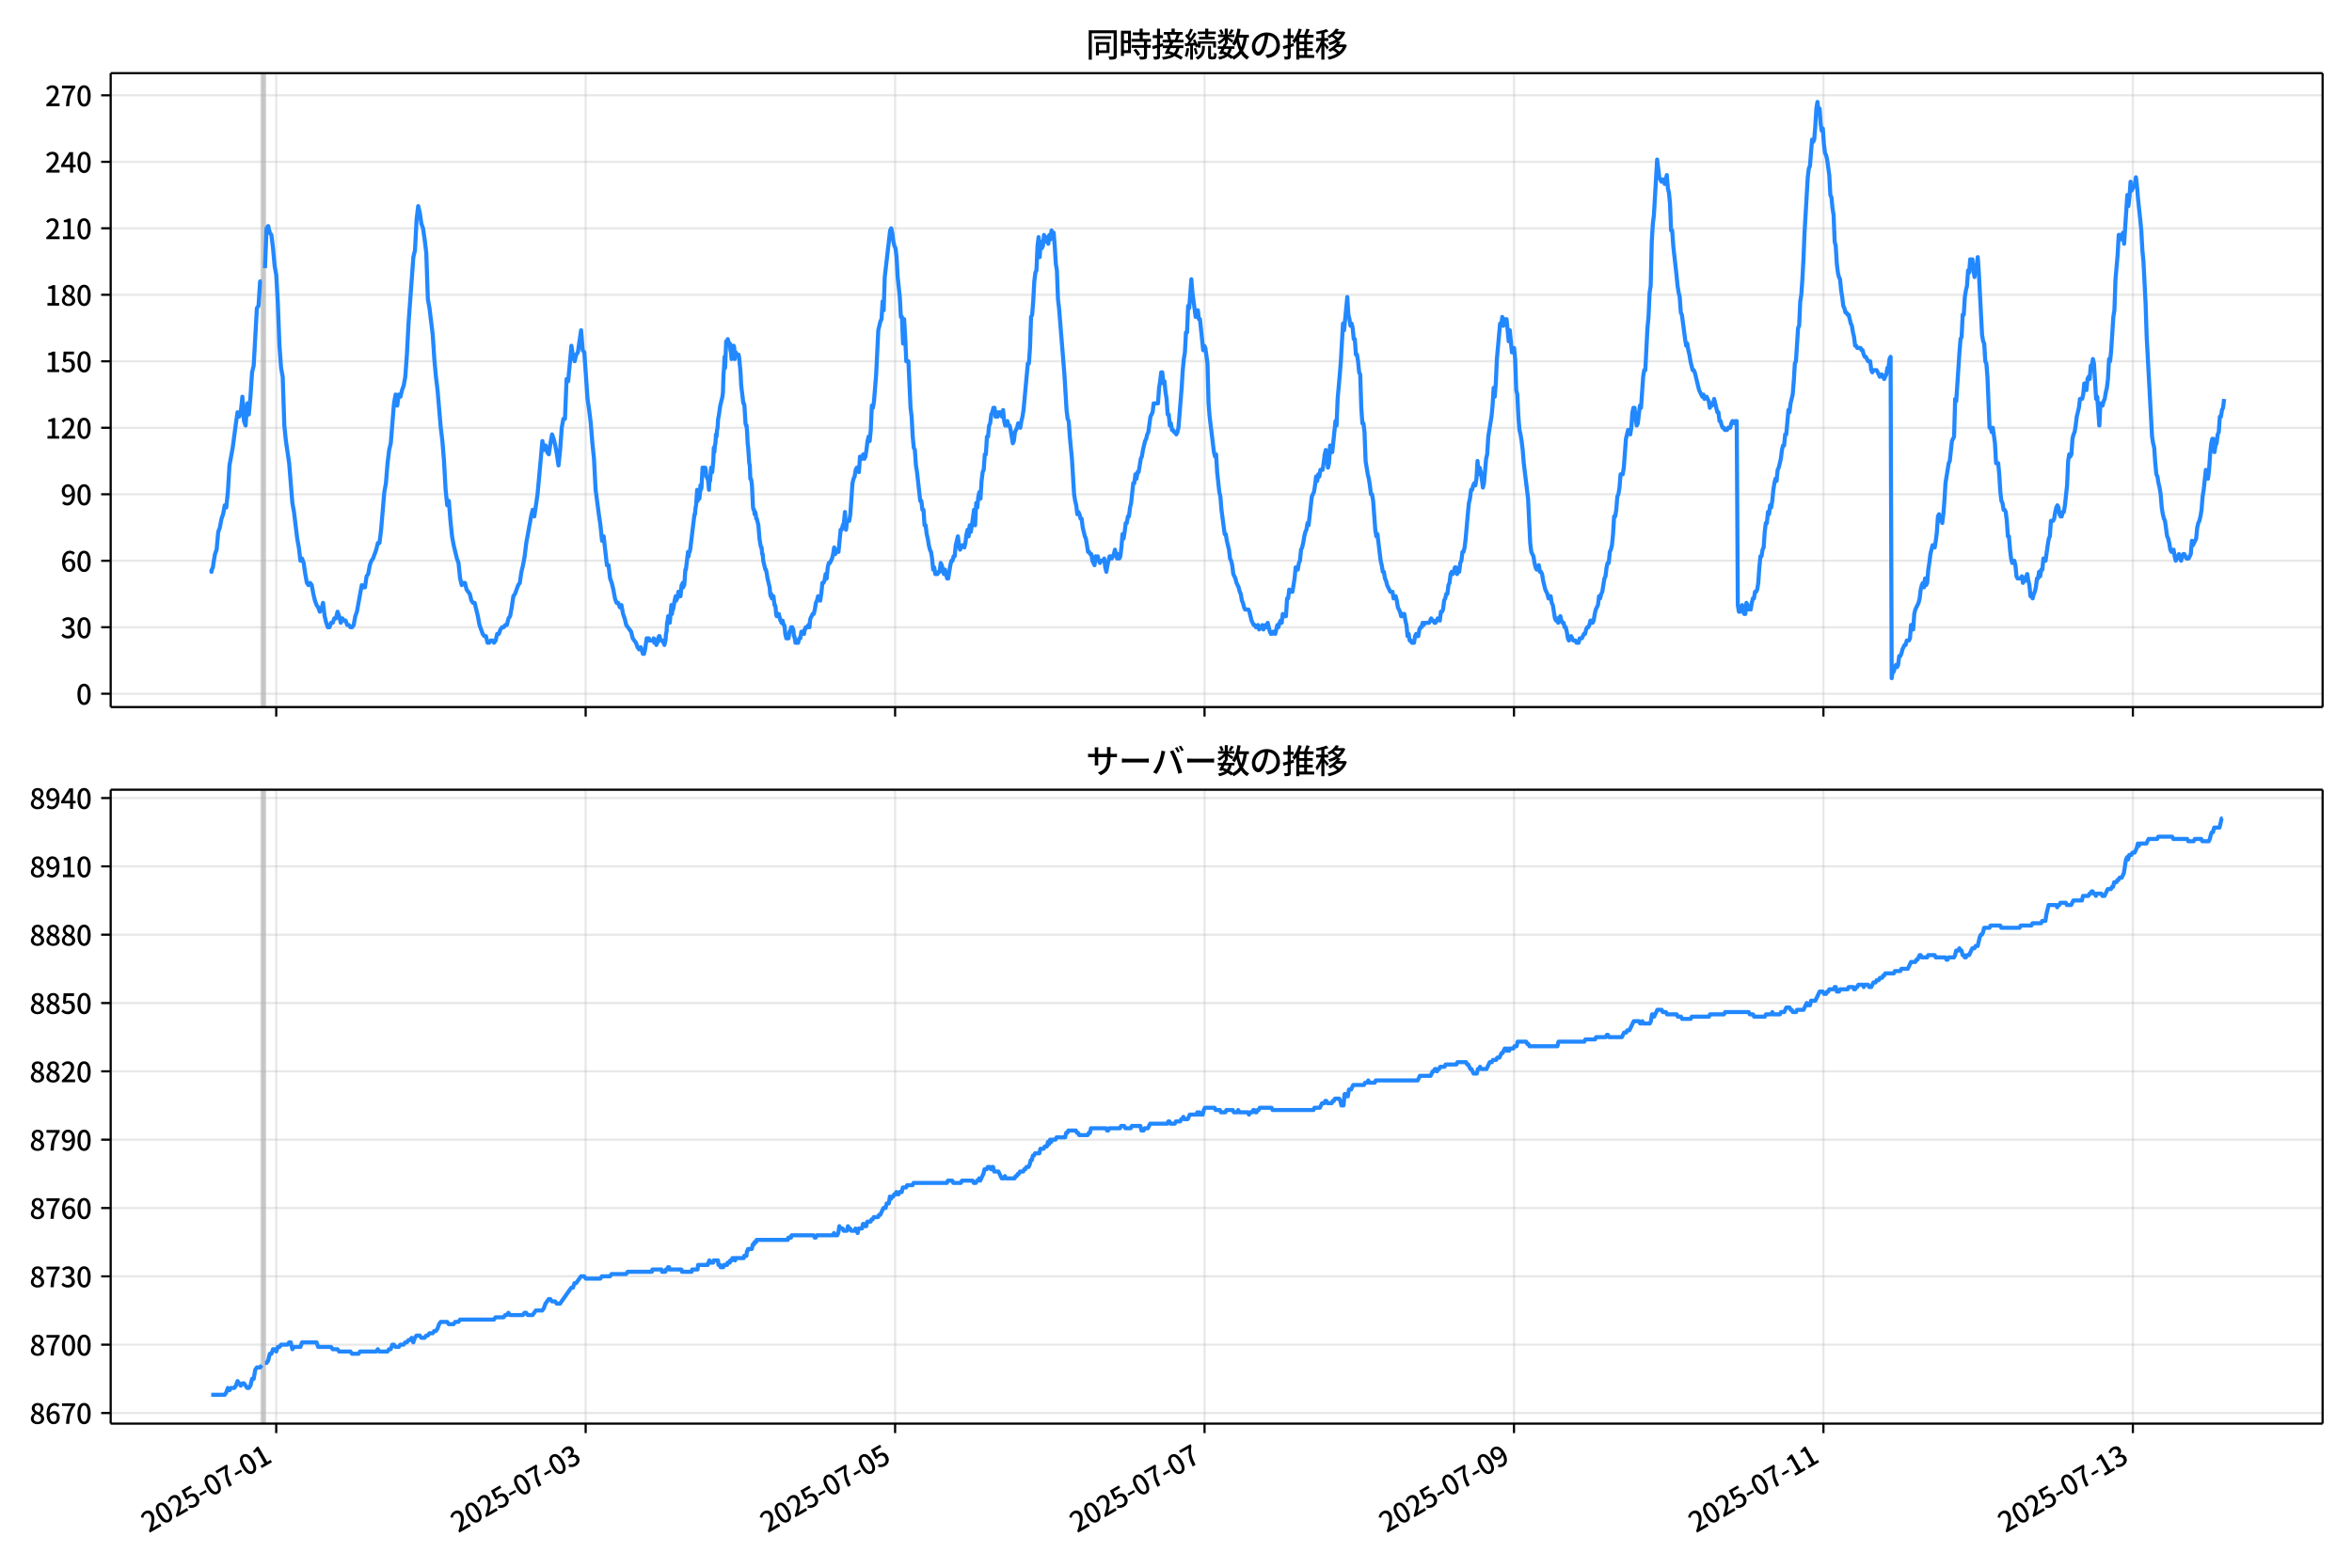 <!DOCTYPE svg  PUBLIC '-//W3C//DTD SVG 1.1//EN'  'http://www.w3.org/Graphics/SVG/1.1/DTD/svg11.dtd'>
<svg version="1.1" viewBox="0 0 864 576" xmlns="http://www.w3.org/2000/svg" xmlns:xlink="http://www.w3.org/1999/xlink">
 <defs>
  <style type="text/css">*{stroke-linejoin: round; stroke-linecap: butt}</style>
 </defs>
 <g id="aa">
  <g id="ab">
   <path d="m0 576h864v-576h-864z" fill="#fff"/>
  </g>
  <g id="ac">
   <g id="ad">
    <path d="m40.66 259.78h812.54v-232.9h-812.54z" fill="#fff"/>
   </g>
   <g id="ae">
    <path d="m96.139 259.78h1.184v-232.9h-1.184z" clip-path="url(#c)" fill="#808080" opacity=".3" stroke="#808080"/>
   </g>
   <g id="af">
    <g id="ag">
     <g id="ah">
      <path d="m101.47 259.78v-232.9" clip-path="url(#c)" fill="none" stroke="#b0b0b0" stroke-linecap="square" stroke-opacity=".3" stroke-width=".8"/>
     </g>
     <g id="ai">
      <defs>
       <path id="g" d="m0 0v3.5" stroke="#000" stroke-width=".8"/>
      </defs>
      <use x="101.467" y="259.778" stroke="#000000" stroke-width=".8" xlink:href="#g"/>
     </g>
    </g>
    <g id="aj">
     <g id="ak">
      <path d="m215.14 259.78v-232.9" clip-path="url(#c)" fill="none" stroke="#b0b0b0" stroke-linecap="square" stroke-opacity=".3" stroke-width=".8"/>
     </g>
     <g id="al">
      <use x="215.14" y="259.778" stroke="#000000" stroke-width=".8" xlink:href="#g"/>
     </g>
    </g>
    <g id="am">
     <g id="an">
      <path d="m328.81 259.78v-232.9" clip-path="url(#c)" fill="none" stroke="#b0b0b0" stroke-linecap="square" stroke-opacity=".3" stroke-width=".8"/>
     </g>
     <g id="ao">
      <use x="328.813" y="259.778" stroke="#000000" stroke-width=".8" xlink:href="#g"/>
     </g>
    </g>
    <g id="ap">
     <g id="aq">
      <path d="m442.49 259.78v-232.9" clip-path="url(#c)" fill="none" stroke="#b0b0b0" stroke-linecap="square" stroke-opacity=".3" stroke-width=".8"/>
     </g>
     <g id="ar">
      <use x="442.487" y="259.778" stroke="#000000" stroke-width=".8" xlink:href="#g"/>
     </g>
    </g>
    <g id="as">
     <g id="at">
      <path d="m556.16 259.78v-232.9" clip-path="url(#c)" fill="none" stroke="#b0b0b0" stroke-linecap="square" stroke-opacity=".3" stroke-width=".8"/>
     </g>
     <g id="au">
      <use x="556.16" y="259.778" stroke="#000000" stroke-width=".8" xlink:href="#g"/>
     </g>
    </g>
    <g id="av">
     <g id="aw">
      <path d="m669.83 259.78v-232.9" clip-path="url(#c)" fill="none" stroke="#b0b0b0" stroke-linecap="square" stroke-opacity=".3" stroke-width=".8"/>
     </g>
     <g id="ax">
      <use x="669.833" y="259.778" stroke="#000000" stroke-width=".8" xlink:href="#g"/>
     </g>
    </g>
    <g id="ay">
     <g id="az">
      <path d="m783.51 259.78v-232.9" clip-path="url(#c)" fill="none" stroke="#b0b0b0" stroke-linecap="square" stroke-opacity=".3" stroke-width=".8"/>
     </g>
     <g id="ba">
      <use x="783.506" y="259.778" stroke="#000000" stroke-width=".8" xlink:href="#g"/>
     </g>
    </g>
   </g>
   <g id="bb">
    <g id="bc">
     <g id="bd">
      <path d="m40.66 254.89h812.54" clip-path="url(#c)" fill="none" stroke="#b0b0b0" stroke-linecap="square" stroke-opacity=".3" stroke-width=".8"/>
     </g>
     <g id="be">
      <defs>
       <path id="b" d="m0 0h-3.5" stroke="#000" stroke-width=".8"/>
      </defs>
      <use x="40.66" y="254.892" stroke="#000000" stroke-width=".8" xlink:href="#b"/>
     </g>
     <g id="bf">
      <!-- 0 -->
      <g transform="translate(27.96 258.88) scale(.1 -.1)">
       <defs>
        <path id="a" transform="scale(.016)" d="m1830-90q-460 0-806 275-346 276-535 823-188 547-188 1366 0 820 188 1357 189 538 535 803 346 266 806 266 461 0 800-269 340-269 528-803 189-534 189-1354 0-819-189-1366-188-547-528-823-339-275-800-275zm0 589q237 0 422 185 186 186 288 599 103 413 103 1091 0 679-103 1082-102 403-288 582-185 180-422 180-236 0-422-180-186-179-292-582-105-403-105-1082 0-678 105-1091 106-413 292-599 186-185 422-185z"/>
       </defs>
       <use xlink:href="#a"/>
      </g>
     </g>
    </g>
    <g id="bg">
     <g id="bh">
      <path d="m40.66 230.46h812.54" clip-path="url(#c)" fill="none" stroke="#b0b0b0" stroke-linecap="square" stroke-opacity=".3" stroke-width=".8"/>
     </g>
     <g id="bi">
      <use x="40.66" y="230.462" stroke="#000000" stroke-width=".8" xlink:href="#b"/>
     </g>
     <g id="bj">
      <!-- 30 -->
      <g transform="translate(22.26 234.45) scale(.1 -.1)">
       <defs>
        <path id="m" transform="scale(.016)" d="m1715-90q-371 0-656 90t-503 240q-217 150-377 323l359 474q211-205 479-359 269-153 634-153 269 0 467 92 199 93 311 266t112 423q0 256-125 451t-429 300q-304 106-835 106v551q467 0 732 105 266 106 384 291 119 186 119 423 0 307-192 489-192 183-531 183-269 0-503-119-233-118-438-316l-384 460q282 256 614 413 333 157 737 157 422 0 748-144 327-144 512-413 186-269 186-659 0-403-221-685-221-281-592-422v-26q269-70 490-227t349-400 128-557q0-422-215-726-214-304-573-468-358-163-787-163z"/>
       </defs>
       <use xlink:href="#m"/>
       <use transform="translate(57)" xlink:href="#a"/>
      </g>
     </g>
    </g>
    <g id="bk">
     <g id="bl">
      <path d="m40.66 206.03h812.54" clip-path="url(#c)" fill="none" stroke="#b0b0b0" stroke-linecap="square" stroke-opacity=".3" stroke-width=".8"/>
     </g>
     <g id="bm">
      <use x="40.66" y="206.032" stroke="#000000" stroke-width=".8" xlink:href="#b"/>
     </g>
     <g id="bn">
      <!-- 60 -->
      <g transform="translate(22.26 210.02) scale(.1 -.1)">
       <defs>
        <path id="n" transform="scale(.016)" d="m1971-90q-339 0-634 144-294 144-518 435-224 292-352 733-128 442-128 1044 0 678 147 1161 148 483 397 784 250 301 570 445t665 144q397 0 688-147 292-147 490-359l-403-448q-128 154-327 253-198 99-409 99-307 0-567-182-259-182-413-605-153-422-153-1145 0-608 115-1002t326-589q212-195 493-195 212 0 375 121 163 122 259 343t96 522q0 300-90 511-89 212-259 320-169 109-419 109-211 0-451-134t-458-461l-25 538q134 192 313 323t374 201q196 71 375 71 397 0 694-163 298-163 467-490 170-326 170-825 0-468-195-817-195-348-512-544-317-195-701-195z"/>
       </defs>
       <use xlink:href="#n"/>
       <use transform="translate(57)" xlink:href="#a"/>
      </g>
     </g>
    </g>
    <g id="bo">
     <g id="bp">
      <path d="m40.66 181.6h812.54" clip-path="url(#c)" fill="none" stroke="#b0b0b0" stroke-linecap="square" stroke-opacity=".3" stroke-width=".8"/>
     </g>
     <g id="bq">
      <use x="40.66" y="181.602" stroke="#000000" stroke-width=".8" xlink:href="#b"/>
     </g>
     <g id="br">
      <!-- 90 -->
      <g transform="translate(22.26 185.59) scale(.1 -.1)">
       <defs>
        <path id="l" transform="scale(.016)" d="m1562-90q-410 0-708 150-297 151-502 356l403 461q141-160 346-256t422-96q224 0 425 102 202 103 352 333 151 230 237 614 87 384 87 941 0 589-115 970t-323 563-496 182q-205 0-372-118-166-118-262-336t-96-525q0-301 86-512 87-211 259-323 173-112 417-112 224 0 460 141 237 141 448 461l32-544q-134-180-313-314t-371-208-384-74q-391 0-689 166-297 167-467 496-169 330-169 823 0 467 195 816t515 541 698 192q339 0 636-138 298-137 519-419 221-281 349-710t128-1018q0-691-141-1187t-391-807q-249-310-563-461-313-150-652-150z"/>
       </defs>
       <use xlink:href="#l"/>
       <use transform="translate(57)" xlink:href="#a"/>
      </g>
     </g>
    </g>
    <g id="bs">
     <g id="bt">
      <path d="m40.66 157.17h812.54" clip-path="url(#c)" fill="none" stroke="#b0b0b0" stroke-linecap="square" stroke-opacity=".3" stroke-width=".8"/>
     </g>
     <g id="bu">
      <use x="40.66" y="157.172" stroke="#000000" stroke-width=".8" xlink:href="#b"/>
     </g>
     <g id="bv">
      <!-- 120 -->
      <g transform="translate(16.56 161.16) scale(.1 -.1)">
       <defs>
        <path id="k" transform="scale(.016)" d="m544 0v608h1037v3277h-845v467q333 58 579 147 247 90 451 218h557v-4109h915v-608h-2694z"/>
        <path id="e" transform="scale(.016)" d="m282 0v429q697 621 1164 1136 468 515 701 956 234 442 234 826 0 256-87 451-86 196-262 301-176 106-445 106-275 0-506-151-230-150-422-368l-416 410q301 333 637 518 336 186 803 186 429 0 749-176t496-493 176-745q0-455-224-919t-615-935q-390-470-889-950 186 20 394 36t374 16h1184v-634h-3046z"/>
       </defs>
       <use xlink:href="#k"/>
       <use transform="translate(57)" xlink:href="#e"/>
       <use transform="translate(114)" xlink:href="#a"/>
      </g>
     </g>
    </g>
    <g id="bw">
     <g id="bx">
      <path d="m40.66 132.74h812.54" clip-path="url(#c)" fill="none" stroke="#b0b0b0" stroke-linecap="square" stroke-opacity=".3" stroke-width=".8"/>
     </g>
     <g id="by">
      <use x="40.66" y="132.743" stroke="#000000" stroke-width=".8" xlink:href="#b"/>
     </g>
     <g id="bz">
      <!-- 150 -->
      <g transform="translate(16.56 136.73) scale(.1 -.1)">
       <defs>
        <path id="j" transform="scale(.016)" d="m1715-90q-365 0-653 90t-506 237q-217 147-383 307l352 480q134-134 294-246t361-183q202-70 452-70 262 0 473 118 212 119 333 346 122 227 122 541 0 460-247 716-246 256-649 256-224 0-384-64t-365-198l-365 237 141 2240h2387v-627h-1747l-109-1204q154 77 307 118 154 42 340 42 397 0 723-160t518-490q192-329 192-847 0-519-224-887t-586-560q-361-192-777-192z"/>
       </defs>
       <use xlink:href="#k"/>
       <use transform="translate(57)" xlink:href="#j"/>
       <use transform="translate(114)" xlink:href="#a"/>
      </g>
     </g>
    </g>
    <g id="ca">
     <g id="cb">
      <path d="m40.66 108.31h812.54" clip-path="url(#c)" fill="none" stroke="#b0b0b0" stroke-linecap="square" stroke-opacity=".3" stroke-width=".8"/>
     </g>
     <g id="cc">
      <use x="40.66" y="108.313" stroke="#000000" stroke-width=".8" xlink:href="#b"/>
     </g>
     <g id="cd">
      <!-- 180 -->
      <g transform="translate(16.56 112.3) scale(.1 -.1)">
       <defs>
        <path id="f" transform="scale(.016)" d="m1830-90q-441 0-787 163-345 164-547 448-202 285-202 650 0 314 122 557t314 419 403 291v32q-256 186-442 458-185 272-185 643 0 365 176 640t480 425q304 151 694 151 410 0 704-160t457-439q164-278 164-649 0-237-96-448t-234-381q-137-169-291-278v-32q218-115 397-285 179-169 288-406t109-557q0-346-189-628-189-281-532-448-342-166-803-166zm314 2708q205 198 310 419 106 221 106 464 0 211-83 384t-247 272q-163 99-393 99-288 0-480-183-192-182-192-502 0-256 134-429 135-172 359-294t486-230zm-294-2170q236 0 418 89 183 90 285 253 103 164 103 388 0 211-90 367-89 157-246 272-157 116-368 215t-454 195q-244-173-398-426-153-252-153-553 0-237 118-416 119-179 324-282 205-102 461-102z"/>
       </defs>
       <use xlink:href="#k"/>
       <use transform="translate(57)" xlink:href="#f"/>
       <use transform="translate(114)" xlink:href="#a"/>
      </g>
     </g>
    </g>
    <g id="ce">
     <g id="cf">
      <path d="m40.66 83.883h812.54" clip-path="url(#c)" fill="none" stroke="#b0b0b0" stroke-linecap="square" stroke-opacity=".3" stroke-width=".8"/>
     </g>
     <g id="cg">
      <use x="40.66" y="83.883" stroke="#000000" stroke-width=".8" xlink:href="#b"/>
     </g>
     <g id="ch">
      <!-- 210 -->
      <g transform="translate(16.56 87.868) scale(.1 -.1)">
       <use xlink:href="#e"/>
       <use transform="translate(57)" xlink:href="#k"/>
       <use transform="translate(114)" xlink:href="#a"/>
      </g>
     </g>
    </g>
    <g id="ci">
     <g id="cj">
      <path d="m40.66 59.453h812.54" clip-path="url(#c)" fill="none" stroke="#b0b0b0" stroke-linecap="square" stroke-opacity=".3" stroke-width=".8"/>
     </g>
     <g id="ck">
      <use x="40.66" y="59.453" stroke="#000000" stroke-width=".8" xlink:href="#b"/>
     </g>
     <g id="cl">
      <!-- 240 -->
      <g transform="translate(16.56 63.438) scale(.1 -.1)">
       <defs>
        <path id="r" transform="scale(.016)" d="m2170 0v3072q0 192 12 457 13 266 20 458h-26q-90-179-183-365-92-185-195-364l-921-1415h2579v-576h-3328v493l1875 2957h858v-4717h-691z"/>
       </defs>
       <use xlink:href="#e"/>
       <use transform="translate(57)" xlink:href="#r"/>
       <use transform="translate(114)" xlink:href="#a"/>
      </g>
     </g>
    </g>
    <g id="cm">
     <g id="cn">
      <path d="m40.66 35.023h812.54" clip-path="url(#c)" fill="none" stroke="#b0b0b0" stroke-linecap="square" stroke-opacity=".3" stroke-width=".8"/>
     </g>
     <g id="co">
      <use x="40.66" y="35.023" stroke="#000000" stroke-width=".8" xlink:href="#b"/>
     </g>
     <g id="cp">
      <!-- 270 -->
      <g transform="translate(16.56 39.008) scale(.1 -.1)">
       <defs>
        <path id="h" transform="scale(.016)" d="m1235 0q32 646 109 1187t224 1024 384 941 576 938h-2208v627h3027v-455q-409-512-665-989-256-476-397-969t-205-1053-90-1251h-755z"/>
       </defs>
       <use xlink:href="#e"/>
       <use transform="translate(57)" xlink:href="#h"/>
       <use transform="translate(114)" xlink:href="#a"/>
      </g>
     </g>
    </g>
   </g>
   <g id="cq">
    <path d="m77.594 209.29.112.814.099-.814.41-.814.209-1.629.558-3.257.591-1.629.594-6.515.591-1.629.614-3.257.589-1.629.593-3.257.558.814.592-5.7.592-9.772 1.184-6.515 1.184-8.958.592-4.072.592 1.629.592-1.629.592-5.7.592 8.958.592 1.629.592-8.143.592 4.072.592-6.515.592-8.958.592-2.443 1.184-21.173.592-.814.592-8.958h.592m1.184-4.886.592-14.658.592-.814.592 2.443.592.814.592 4.886.592 6.515.592 3.257.592 10.586.592 15.472.592 8.143.592 3.257.592 17.915.592 5.7 1.184 8.143 1.184 14.658.592 3.257 1.184 9.772.592 3.257.592 4.886.592-.814.592 1.629.592 4.072.592 3.257.592.814.592-.814.592.814.592 3.257.592 2.443.592 1.629.592.814.592 1.629.592-.814.592-2.443.592 4.886.592 2.443.592 1.629h.592l.592-1.629h.592l.592-1.629h.592l.592-2.443.592 1.629.592 2.443.592-1.629.592.814h.592l.592 1.629h.592l.592.814h.592l.592-.814.592-3.257.592-1.629 1.776-9.772.592.814h.592l.592-4.072.592-.814.592-3.257.592-1.629.592-.814 1.184-3.257.592-2.443h.592l.592-4.886 1.184-13.844.592-3.257.592-7.329.592-4.886.592-2.443 1.184-14.658.592-3.257.592 4.072.592-4.072.592.814.592-2.443.592-1.629.592-3.257.592-8.143.592-11.401 1.776-24.43.592-2.443.592-11.401.592-4.886.592 2.443.592 4.072.592 1.629.592 4.072.592 4.886.592 17.101.592 3.257 1.184 9.772.592 8.958.592 6.515.592 4.886 1.184 13.844.592 4.886.592 7.329.592 10.586.592 5.7.592-1.629.592 7.329.592 5.7.592 3.257 1.184 4.886.592 1.629.592 5.7.592 2.443.592-.814h.592l.592 2.443 1.184 1.629.592 2.443.592.814h.592l1.184 4.886.592 3.257 1.184 3.257.592.814h.592l.592 2.443h.592l.592-.814h.592l.592.814.592-.814.592-2.443h.592l.592-1.629.592-.814h.592l.592-.814h.592l.592-2.443.592-.814.592-3.257.592-4.072.592-.814 1.184-3.257.592-.814.592-4.072.592-2.443.592-3.257.592-4.886 1.776-9.772.592-2.443.592 2.443 1.184-8.143 1.776-19.544.592 3.257.592-1.629.592 2.443.592.814.592-4.072.592-3.257.592 1.629.592 2.443.592 3.257.592 4.072.592-5.7.592-8.143.592-3.257h.592l.592-14.658.592.814 1.184-13.029.592 4.072.592 1.629.592-2.443.592-.814 1.184-8.143.592 7.329.592.814 1.184 17.101.592 4.072.592 4.886.592 7.329.592 5.7.592 11.401 1.184 8.958.592 4.072.592 5.7.592-1.629 1.184 10.586h.592l.592 4.886.592 1.629.592 2.443.592 3.257.592 1.629h.592l.592 1.629.592-.814.592 3.257.592 1.629.592 2.443 1.776 2.443.592 2.443 1.184 1.629.592 1.629.592.814.592-.814.789 2.443h.395l.395-1.629.592-4.072h.395l.197.814.197-.814.197.814h1.381l.197-.814.197 1.629h.197l.197-.814.395 1.629.197-.814h.197l.197-1.629.197.814.197-1.629h.197l.395 1.629h.789l.197.814h.197l.197.814.395-1.629.197-2.443.197-.814.197-3.257.197-.814.197-1.629h.395l.197 2.443.592-6.515.197 3.257.197-1.629h.197l.197-.814.395-2.443.395-1.629.197 1.629.197-.814h.197l.197-.814.197-1.629h.395l.197 1.629h.197l.395-4.072h.197l.197-.814.197 1.629.197-1.629.197.814.395-5.7h.197l.789-6.515.197 1.629.197-1.629h.197l.197-.814 1.579-13.029h.197l.197-2.443.197-.814.395-5.7.197 4.072.197-2.443h.197l.197 1.629.197-1.629.197-3.257.197 1.629.197-.814.395-7.329h.197l.395 1.629.197-1.629h.197l.197.814.197 2.443h.197l.197.814h.197l.395 4.072.197-4.072.197.814.395-4.886.395 1.629.395-4.072.197-4.886.197 1.629.197-2.443.197-.814.197-3.257.197.814.197-2.443.197-.814.197-3.257.197-.814.592-4.072.789-3.257.197-1.629.197-6.515.197-2.443.197-4.072.197 4.072.395-9.772h.197l.197.814.197-1.629.592 2.443.197-.814.197 2.443.197.814.197 2.443.197-4.886.395 2.443.197-2.443.197.814.197 4.072.395-2.443.197.814h.789l.197.814.395 4.072.197 2.443.197 4.072.789 6.515h.197l.197.814.395 6.515.197.814h.197l.197 2.443.197 4.072.197 1.629.395 5.7.197.814.197 4.886h.197l.197.814.197 1.629.395 8.143.197.814h.197l.197 1.629.197-.814.197.814.197 1.629h.197l.592 2.443.395 4.886.395 2.443.197.814h.197l.197 2.443h.197l.197 2.443.789 3.257h.197l.197.814.395 2.443.789 3.257.197 2.443.197.814.197-.814.197 1.629.197-.814h.395l.395 3.257h.197l.197.814.197 2.443.197.814h.395l.197-.814h.197l.592 2.443h.197l.197.814.197-.814h.197l.395 1.629h.197l.197.814.197 2.443.395 1.629h.395l.197-.814.197.814.395-2.443h.197l.395-1.629.197.814.197-.814.197.814h.197l.197 2.443h.197l.395 2.443h.987l.395-1.629h.395l.395-2.443h.395l.197.814h.395l.197-1.629h.197l.197-.814h.592l.395-.814.395.814.197-2.443.197-.814.789-1.629h.395l.395-1.629.395-2.443.395-.814.395-1.629.789 1.629.395-2.443.395-4.072h.395l.395-.814.395-2.443.395 1.629.395-4.072.395-1.629h.395l.789-1.629.395-1.629.395-2.443.395 2.443.395-1.629.395.814h.395l.789-8.143h.395l.395-1.629.395-.814.395-4.072.395 6.515.395-3.257h.789l.395-2.443.789-11.401.395-1.629.395-.814.395-2.443.395-.814.789 1.629.395-5.7.395.814h.395l.395-1.629.395 1.629.395-.814.395-2.443.395-3.257.395-1.629.395 1.629.395-4.072.395-8.958.395.814.395-2.443.789-9.772.789-16.287.789-3.257.395-.814.395-6.515.395 3.257.395-12.215 1.974-17.101.395-.814.395 1.629.395 3.257.395 1.629.395.814.395 3.257.395 7.329.789 7.329.395 7.329h.395l.395 9.772.395-8.958.395 6.515.395 8.958h.789l.789 17.101.395 3.257.395 7.329.395 4.072.395.814.395 5.7.395 2.443 1.184 10.586h.395l.395 3.257h.395l.395 5.7h.395l.395 3.257.395 1.629.395 2.443.395 1.629.395.814.395 2.443.395 4.072.395-.814.395 2.443h.789l.395-.814h.395l.395-3.257.395.814.789 3.257.395-1.629.789 3.257h.395l.789-4.886.395-1.629h.395l.395-1.629h.395l.395-4.072.789-3.257.395 3.257.395 1.629.789-1.629h.395l.395.814.395-1.629.395-3.257.395-1.629.395 2.443.395-4.072.395 2.443.395-2.443.789-5.7.395 5.7.395-8.143.395 1.629.395-4.072.395-1.629.395 2.443.395-6.515.395-3.257.395-.814.395-5.7h.395l.395-6.515h.395l.395-4.072.395-.814.395-3.257.395-.814.395-1.629h.395l.395 3.257.395-1.629.395 1.629.395-1.629h.789l.395 1.629.395-2.443.395 4.072.395 1.629h.395l.395-1.629.395 1.629h.395l.395 1.629.789 4.886.395-.814.395-3.257.789-1.629.395-1.629.789 1.629.395-2.443.395-1.629.395-2.443 1.579-17.101h.395l.395-5.7.395-11.401.395-.814.395-4.886.395-7.329.395-3.257.395-.814.395-8.958.395-3.257.395 7.329.395-5.7.395 2.443.395-.814.395-4.072.395 2.443.789-1.629.395 2.443.395-3.257.395 1.629.395-3.257.395.814h.395l.395 4.886.395 6.515.395 2.443.395 10.586.395 3.257 1.974 24.43.789 13.029.395 3.257.395.814.395 5.7.789 8.143.789 13.029.395 2.443.395 1.629.395 3.257.395-.814.395.814.395 1.629h.395l.395 3.257.789 3.257.395.814.789 4.886h.395l.395.814h.395l.395 2.443.789 1.629.395-3.257.395.814.395-.814.395 1.629.395.814.395-.814h.789l.395-.814.395 3.257.395 1.629.395-2.443.789-3.257h.395l.395.814.789-1.629.395-1.629.789 3.257.395-1.629.395 1.629.395-.814.395-3.257.395-4.886.395 1.629.395-2.443.395-3.257h.395l.395-2.443h.395l.395-3.257.395-1.629.789-7.329h.395l.395-3.257.395 1.629.395-2.443h.395l.789-4.886.395-.814.395-2.443.789-3.257.395-.814.395-1.629.395-.814.789-5.7.789-1.629.395-3.257h1.579l.395-5.7.395-2.443.395-3.257h.395l.395 4.072.395-.814.395 4.072.395 2.443.395 5.7h.395l.395 4.072.395-.814.395 2.443h.395l.395.814h.395l.395.814.395-.814.395-1.629 1.184-14.658.395-6.515.395-4.072.395-2.443.395-7.329h.395l.395-9.772.395.814.789-10.586.395 4.886 1.184 8.958.395-.814.395-1.629.395 3.257h.395l1.184 11.401.395-1.629.395.814.789 5.7.395 14.658.395 4.886 1.579 13.029.395 1.629.395-.814.395 6.515.789 7.329.395 1.629.395 4.886 1.184 8.958h.395l.395 2.443.789 3.257.395 3.257.395.814.395 1.629.395 3.257.789 1.629.395 1.629.789 1.629.395 1.629.395.814.395 2.443.395.814.395 1.629.395.814h1.184l.395.814.789 3.257.789 1.629h.395l.395.814h.395l.395-.814.395 1.629.395-.814h.395l.395-.814.395 1.629.789-1.629.395.814.395-1.629.789 3.257.395.814h.395l.395-.814h.395l.395.814.789-3.257.395.814.395-1.629.395-.814.395.814.395-3.257.395.814h.789l.395-6.515h.395l.395-3.257.395.814h.789l.789-4.886.395-4.072h.395l.395.814.395-2.443.395-.814.395-4.072.395-.814.395-1.629.395-2.443.395-1.629.395-.814.395-2.443.395.814 1.184-10.586.789-1.629.395-2.443.395-3.257.395 1.629.395-2.443.395.814.395-2.443h.789l.395-2.443.395-3.257.395-1.629.395 2.443.395 4.072.395-1.629.395-6.515.395 2.443h.395l1.184-11.401.395 1.629.395-9.772.789-8.958.395-4.886.789-13.844.395 2.443 1.184-12.215.395 6.515.395 1.629.395 2.443.395-.814.395 1.629.395 4.072h.395l.395 5.7h.395l.395 2.443.395 4.072.395.814.395 12.215.395 5.7h.395l.395 3.257.395 10.586.789 4.886.395 1.629.395 2.443.395 3.257h.395l.395 2.443.789 10.586.395 2.443.395-.814 1.184 9.772.395 1.629.395 2.443h.395l.395 2.443.395.814.395 1.629 1.184 2.443h.789l.395 2.443.395-.814h.395l.395 1.629.395 2.443.789 1.629.395 1.629h.395l.395-.814h.395l.395 2.443.395 1.629.395 4.072.395-.814.395 2.443h.395l.395.814h.789l.395-2.443.395-.814.395.814h.395l.395-2.443.395-.814h.395l.395-1.629.395.814.395-.814h1.579l.789-1.629.395.814h.395l.395.814h.395l.789-1.629h.395l.395.814.395-3.257h.395l.395-.814.395-3.257.395-.814.395-1.629h.395l.395-3.257.395-.814.395-3.257.395-.814.395.814.395-.814.395-1.629h.395l.395 2.443.395-1.629.395.814.395-3.257.395-.814.395-3.257h.395l.395-1.629.395-3.257.789-8.958.395-4.072.395-1.629.395-3.257h.395l.395-1.629.395-.814.395.814.395-2.443.395-6.515.395 4.886.395-2.443.395 1.629.395 2.443.395 3.257.395-1.629.789-8.958.395-1.629.395-6.515 1.184-7.329.395-4.072.395-6.515.395 3.257.395-4.886.395-8.958 1.184-13.029.395.814.395-3.257.395 3.257.395-2.443.395.814.395-.814.789 8.143.395-4.072.789 8.143.395-1.629h.395l.395 4.072.395 11.401.395 1.629.395 8.143.395 4.886.395 1.629.395 2.443.395 3.257.395 4.886 1.579 13.029.789 16.287.395 3.257.789 1.629.395 2.443.395 1.629.395.814h.395l.395-1.629.395 2.443h.395l.395.814.395 2.443.789 3.257.789 1.629.395 1.629h.395l.395-.814.395 2.443.395.814.789 4.886.395.814.395-.814.395 1.629.395-1.629.395-.814.395 1.629.395.814h.395l.395 1.629h.395l.395 1.629.395 2.443.395.814.789-1.629.789 1.629h.789l.395.814h.789l.395-1.629h.789l.789-1.629h.395l.395-1.629.395-.814h.395l.395-.814.395-1.629h.395l.395.814.395-.814.395-2.443.395-1.629.789-1.629.395-3.257.395.814.395-1.629.395-.814.789-4.886.395-.814.395-3.257.395-1.629h.395l.395-4.072.395-.814.395-1.629.395-4.072.395-6.515h.395l.395-2.443.395-4.886.395-.814.395-2.443.395-4.886h.789l.395-2.443.789-10.586.789-3.257h.395l.395 1.629.395-2.443.395-5.7.395-1.629h.395l.395 4.072.395 2.443.395-.814.789-6.515.395.814.789-11.401.395-2.443h.395l.789-15.472.395-4.072.395-8.958.395-2.443.395-16.287.395-6.515.395-3.257 1.184-20.358.789 6.515.789 1.629.395-.814h.395l.395 1.629.789-3.257.395 4.886.395 1.629.395 4.072.395 9.772h.395l.395 5.7 1.184 10.586.395 4.072.395 2.443.395 1.629.395 5.7.395.814 1.184 8.958.395 2.443.395-.814.395 2.443.395 1.629.395 2.443.789 3.257h.395l.395.814 1.579 6.515 1.184 2.443.395-.814.395 1.629.395-.814h.395l.789 1.629.395 2.443.395-1.629.395.814.395-.814.395-1.629 1.184 4.886h.395l.395 3.257h.395l.395 1.629.395.814h.395l.395.814h.789l.395-.814h.789l.395-1.629.395-.814h.395l.395.814.395-.814h.395l.395 67.589.395 2.443h.395l.395-1.629.395-.814.395 2.443.395.814h.395l.395-4.072.395.814.395 1.629.395-.814.395.814.395-2.443.395-1.629h.395l.395-2.443h.395l.395-.814.395-2.443.395-5.7.395-4.072h.395l.395-2.443.395-.814.395-5.7.395-3.257h.395l.395-4.072.395.814.395-3.257.395.814.395-2.443.395-4.072.395-2.443.395-1.629.395.814.395-4.072.395-.814.789-3.257.395-3.257.395-1.629h.395l.395-4.072h.395l.789-8.958.395.814.395-3.257.789-3.257.395-4.886.395-6.515.395-.814.789-12.215.395-.814.395-8.958.395-2.443.395-5.7.395-7.329.395-9.772 1.184-20.358.395-3.257.395-.814.789-9.772.395.814.395-.814.395-4.886.395-6.515.395-2.443.395 3.257.395-.814.395 5.7.395 2.443.395-.814.395 5.7.395 3.257.395.814.395 1.629.789 5.7.395 7.329.395.814.395 4.072.395 2.443.395 9.772.395 1.629.395 6.515.395 3.257.395 1.629.395.814.395 4.072.395 2.443.395 3.257.395.814.395 1.629h.395l.395.814h.395l.789 3.257.395.814.395 2.443.395 1.629.395 3.257h.395l.395.814h1.184l.395.814h.395l.395 1.629.395.814h.395l.789 1.629h.789l.395 3.257.395.814.395-.814h1.184l1.184 2.443.395-.814h.395l.789 1.629.789-1.629.395-2.443h.395l.395-3.257.395-.814.395 118.08.395-2.443h.395l.395-1.629.395-.814.395.814.395-.814.395-3.257h.395l.395-.814.395-1.629.789-1.629h.395l.395-1.629h.789l.395-.814.395-4.886h.395l.395 1.629.395-5.7.395-1.629 1.184-2.443.395-1.629.395-3.257.395-1.629.395-.814.395 1.629.395-3.257.395 2.443.395-.814.395-4.886.395-2.443.395-3.257.789-3.257h.395l.395.814.395-2.443.395-3.257.395-5.7.395-.814.395 2.443.395-.814.395 1.629.395-3.257.395-4.886.395-6.515 1.184-7.329.395-.814.789-7.329.789-1.629.395-13.844.395.814 1.184-17.915.395-4.886.395-.814.395-8.143h.395l.395-6.515.395-2.443.395-1.629.395-5.7.395.814.395-4.886.395.814.395-.814.395 4.072.395 2.443.395-4.072h.395l.395-3.257.395 5.7 1.184 22.801.395 2.443.395.814.395 6.515.395.814.395 4.886.789 18.73h.395l.395 1.629.395-1.629.789 5.7.395 7.329h.789l.395 4.072.395 6.515.395 3.257.395.814.395 2.443h.395l.395.814.395 3.257.395 5.7h.395l.395 4.886.395 3.257.395 1.629h.395l.395-.814.395 1.629.395 4.072.395.814h1.184l.395-.814.395 2.443.395-.814h.395l.395-1.629.395-.814.395 2.443.395 1.629.395 4.072h.395l.395.814.395-1.629.395-.814.395-1.629.395-3.257h.395l.395-2.443.395 1.629.395-2.443h.395l.395-4.072.395.814h.395l.789-5.7.395-2.443.395-.814.395-5.7h.789l.395-.814.395-2.443.395-1.629.395-.814.395.814.395 2.443.395.814h.395l.395-1.629h.395l.395-2.443.789-7.329.395-8.958.395-2.443.395.814.395-.814.395-5.7.395-1.629.395-.814.395-2.443.395-3.257.789-3.257.395-3.257h.789l.395-1.629.395-4.072.395 1.629.395.814.395-4.072.395-.814.395.814.395-4.886h.395l.395-2.443.395 1.629.789 13.029.395-.814.789 10.586.395-8.143.395.814h.395l.395-1.629.395-.814.395-2.443.395-1.629.395-3.257.395-7.329.395.814.395-4.072.789-12.215.395-2.443.395-11.401.789-8.958.395-7.329h.395l.395 1.629.395-.814.395-1.629.395 4.072 1.184-17.915.395 4.072.395-3.257.395-5.7.395 3.257 1.184-2.443.395-2.443.395 3.257.395 4.886.789 7.329.395 4.072.395 7.329.395 4.072.789 15.472.395 12.215 1.974 36.645.395 2.443.395 1.629.395 5.7.395 4.072.395.814.395 2.443.395 1.629.395 2.443.395 4.886.395 2.443.395 1.629.395.814.789 5.7.395.814.395 1.629.395 2.443.395.814h.395l.395-.814.395 2.443.395 1.629 1.184-2.443.395 1.629.395.814.395-1.629.395-.814h.395l.789 1.629h.789l.789-1.629.395-4.886.395 1.629 1.184-2.443.395-4.072.395-1.629.395-.814.395-1.629.395-2.443.395-4.886.395-2.443.789-7.329.395 2.443.395.814.395-3.257.395-5.7.395-4.072.395-1.629h.395l.395 4.886.395-2.443.395-.814.395-3.257.395-.814.395-5.7h.395l.395-2.443.395-.814.395-3.257v0" clip-path="url(#c)" fill="none" stroke="#28f" stroke-linecap="square" stroke-width="1.5"/>
   </g>
   <g id="cr">
    <path d="m40.66 259.78v-232.9" fill="none" stroke="#000" stroke-linecap="square" stroke-width=".8"/>
   </g>
   <g id="cs">
    <path d="m853.2 259.78v-232.9" fill="none" stroke="#000" stroke-linecap="square" stroke-width=".8"/>
   </g>
   <g id="ct">
    <path d="m40.66 259.78h812.54" fill="none" stroke="#000" stroke-linecap="square" stroke-width=".8"/>
   </g>
   <g id="cu">
    <path d="m40.66 26.88h812.54" fill="none" stroke="#000" stroke-linecap="square" stroke-width=".8"/>
   </g>
   <g id="cv">
    <!-- 同時接続数の推移 -->
    <g transform="translate(398.93 20.88) scale(.12 -.12)">
     <defs>
      <path id="x" transform="scale(.016)" d="m1587 3936h3232v-518h-3232v518zm320-1114h557v-2534h-557v2534zm301 0h2291v-2086h-2291v512h1734v1069h-1734v505zm-1683 2260h5113v-570h-4524v-5056h-589v5626zm4768 0h595v-4896q0-250-67-397t-227-218q-160-77-426-96t-675-19q-13 83-45 192t-77 218q-45 108-89 185 281-13 527-13 247 0 330 0 83 7 118 42 36 35 36 112v4890z"/>
      <path id="v" transform="scale(.016)" d="m2714 4672h3238v-525h-3238v525zm-244-1235h3712v-538h-3712v538zm20-1184h3635v-531h-3635v531zm1523 3155h595v-2310h-595v2310zm832-2451h589v-2823q0-230-61-364-61-135-227-199-167-70-423-86t-633-16q-20 121-78 285-57 163-121 284 275-6 509-9t310-3q77 6 106 28 29 23 29 93v2810zm-2023-1677 487 282q153-160 313-352t294-381q135-189 206-343l-519-313q-64 153-189 348-124 196-278 394-154 199-314 365zm-2086 3718h1619v-4281h-1619v544h1056v3187h-1056v550zm32-1843h1293v-537h-1293v537zm-320 1843h563v-4832h-563v4832z"/>
      <path id="w" transform="scale(.016)" d="m3866 5408h614v-870h-614v870zm-1479-653h3597v-518h-3597v518zm-230-1485h4e3v-518h-4e3v518zm825 922 519 102q64-160 121-342 58-182 96-352 39-170 45-304l-544-128q-6 134-42 313-35 180-83 365-48 186-112 346zm1856 109 589-71q-96-275-202-557-105-281-195-486l-518 77q58 147 122 329 64 183 118 372t86 336zm-2643-2106h3943v-518h-3943v518zm1408 685 602-115q-167-371-362-784t-390-797-362-685l-525 179q160 288 346 666t368 784 323 752zm-659-2157 358 403q352-102 733-240 381-137 752-304 371-166 697-336 327-169 558-329l-384-461q-218 160-532 336-313 176-685 345-371 170-755 323-384 154-742 263zm1894 1114 583-71q-122-550-353-944-230-393-604-662t-922-435q-547-167-1296-269-25 128-93 269-67 141-137 230 678 64 1168 192t819 349q330 221 531 550 202 330 304 791zm-4684 217q396 90 953 240 557 151 1120 311l77-544q-525-154-1053-311-528-156-963-284l-134 588zm121 2093h1965v-563h-1965v563zm819 1248h576v-5229q0-236-51-374t-192-208q-141-77-355-99-214-23-541-16-13 115-64 288t-109 294q205-6 381-6t234 0q64 0 92 28 29 29 29 93v5229z"/>
      <path id="u" transform="scale(.016)" d="m4058 5408h595v-1798h-595v1798zm-1415-563h3443v-499h-3443v499zm231-992h3008v-499h-3008v499zm-224-877h3475v-1203h-531v729h-2432v-729h-512v1203zm1964-877h551v-1881q0-122 22-157 23-35 106-35 25 0 92 0 68 0 135 0t99 0q51 0 83 54t45 224 19 515q90-70 234-131t259-93q-19-429-83-662-64-234-183-326-118-93-316-93-39 0-103 0t-134 0-138 0q-67 0-99 0-237 0-365 64t-176 218q-48 153-48 422v1881zm-1164-6h550v-455q0-243-48-528-48-284-186-579-137-294-409-572-272-279-727-503-70 90-192 208-121 118-230 195 416 205 665 438 250 234 371 474 122 240 164 467 42 228 42 413v442zm-2240 3309 524-192q-121-244-259-503-137-259-275-496t-259-416l-410 173q122 186 246 438 125 253 240 515 116 263 193 481zm716-743 500-230q-224-359-496-756-272-396-548-764-275-368-518-650l-358 205q179 211 377 483 199 272 387 569 189 298 358 592 170 295 298 551zm-1721-665 307 403q166-154 339-340 173-185 320-364t224-327l-326-460q-77 160-218 348-141 189-314 384-172 196-332 356zm1485-832 435 179q128-211 249-458 122-246 215-474 93-227 137-412l-473-211q-32 185-119 422-86 237-201 486-115 250-243 468zm-1530-583q422 26 998 54 576 29 1184 68l7-499q-570-45-1127-84-556-38-992-70l-70 531zm1702-992 436 135q121-276 214-596t118-556l-454-148q-26 237-112 563-86 327-202 602zm-1363 109 499-83q-57-455-163-897-105-441-253-748-51 32-134 73-83 42-170 83-86 42-144 62 148 294 234 697t131 813zm691 627h525v-2861h-525v2861z"/>
      <path id="p" transform="scale(.016)" d="m224 2022h3187v-499h-3187v499zm51 2247h3111v-487h-3111v487zm1127-1735 563-121q-154-320-333-672t-352-679q-173-326-326-582l-532 173q148 243 324 566t345 669q170 346 311 646zm934-832 563-64q-89-480-262-838t-461-614-701-432-976-298q-25 128-99 269t-157 237q659 102 1085 303 426 202 666 554t342 883zm422 3597 519-211q-147-218-298-436-150-217-278-377l-403 186q121 173 252 413 132 240 208 425zm-1203 109h563v-2957h-563v2957zm-1075-320 448 186q134-192 246-420 112-227 157-393l-467-211q-38 172-147 406t-237 432zm1094-1050 397-236q-160-263-400-529-240-265-519-489-278-224-553-378-51 103-141 237-89 135-179 218 269 109 534 294 266 186 493 416 228 231 368 467zm487-204q83-45 246-145 163-99 352-211t346-211 221-150l-327-423q-83 77-230 198-147 122-317 253-170 132-327 250-156 119-259 189l295 250zm1798 396h2311v-556h-2311v556zm115 1178 615-90q-103-640-263-1235t-384-1101q-224-505-512-889-44 57-134 134t-186 157-166 125q275 339 473 796 199 458 340 995 141 538 217 1108zm1223-1510 614-58q-147-1101-445-1940-297-838-813-1443-515-604-1321-1014-26 71-90 177-64 105-134 208-70 102-128 159 742 346 1212 880 471 535 730 1290 260 755 375 1741zm-1005-135q134-851 387-1597 253-745 659-1305 407-560 1002-874-70-57-154-150-83-93-154-189-70-96-121-179-633 371-1056 988-422 618-688 1434-265 816-425 1783l550 89zm-3309-3065 327 416q377-148 754-330 378-182 701-378 324-195 548-368l-416-435q-211 179-519 378-307 198-666 383-358 186-729 334z"/>
      <path id="t" transform="scale(.016)" d="m3686 4378q-64-493-163-1041-99-547-265-1084-192-653-432-1104t-522-688-595-237q-320 0-596 221-275 221-448 621-172 400-172 931 0 537 220 1017 221 480 611 851 391 372 909 583 519 211 1121 211 576 0 1040-186 464-185 793-515 330-329 502-771 173-441 173-941 0-672-278-1194-278-521-816-851-538-329-1318-444l-378 601q166 20 307 42t263 48q307 70 585 217 279 148 496 375 218 227 342 534 125 308 125 692t-122 713q-121 330-358 573-236 243-582 380-346 138-781 138-525 0-935-186-409-185-694-489-284-304-432-656-147-352-147-678 0-365 89-605 90-240 224-355 135-115 276-115t288 144 297 457q151 314 298 800 147 461 246 982 100 522 145 1021l684-12z"/>
      <path id="q" transform="scale(.016)" d="m2995 2925h2893v-519h-2893v519zm0-1280h2893v-519h-2893v519zm-64-1299h3232v-557h-3232v557zm1312 3577h563v-3763h-563v3763zm429 1466 634-141q-154-390-340-794-185-403-339-684l-512 140q103 199 208 458 106 259 195 528 90 269 154 493zm-1472 25 582-147q-153-518-371-1018-217-499-483-931t-573-758q-38 64-109 160-70 96-147 198-77 103-141 160 416 416 733 1034t509 1302zm128-1203h2720v-537h-2720v-4205h-582v4422l313 320h269zm-3174-2157q396 90 953 240 557 151 1120 311l77-544q-525-154-1053-311-528-156-963-284l-134 588zm121 2093h1965v-563h-1965v563zm819 1248h576v-5229q0-236-51-374t-192-208q-141-77-355-99-214-23-541-16-13 115-64 288t-109 294q205-6 381-6t234 0q64 0 92 28 29 29 29 93v5229z"/>
      <path id="o" transform="scale(.016)" d="m4051 5402 595-109q-281-493-729-941t-1107-806q-39 64-106 144t-141 153q-73 74-137 119 608 288 1011 678t614 762zm-77-557h1511v-493h-1863l352 493zm1293 0h109l109 25 384-179q-192-505-496-905t-695-701q-390-301-845-519-454-217-947-358-44 109-137 253t-176 227q448 109 867 294 419 186 777 445 359 259 631 592t419 730v96zm-1990-954 377 307q167-96 336-218 170-121 320-249 151-128 247-237l-397-332q-90 108-237 236t-317 259q-169 132-329 234zm1107-934 595-109q-307-538-803-1031-496-492-1232-876-38 64-102 144t-138 156q-74 77-138 116 455 217 807 483t604 554q253 288 407 563zm-90-589h1460v-506h-1818l358 506zm1268 0h121l109 26 384-167q-192-614-531-1075t-787-794q-448-332-983-553-534-221-1129-355-45 115-132 269-86 153-176 249 551 96 1043 285 493 189 903 473 410 285 714 669t464 883v90zm-2132-1056 410 339q186-102 384-237 198-134 371-275t282-269l-435-371q-103 128-270 272-166 144-361 288t-381 253zm-2150 3533h589v-5376h-589v5376zm-992-1242h2336v-569h-2336v569zm1024-224 365-160q-96-339-231-707-134-368-291-727-157-358-336-672-179-313-365-537-44 128-134 291t-160 272q173 192 339 457 167 266 323 570 157 304 282 618t208 595zm941 1946 416-467q-314-122-695-221-380-99-784-173-403-74-780-131-20 102-71 236-51 135-102 231 358 58 732 138 375 80 711 179t573 208zm-397-2579q58-45 179-170 122-125 266-266 144-140 259-265t160-183l-352-473q-58 102-157 255-99 154-218 317-118 164-227 311-108 147-185 237l275 237z"/>
     </defs>
     <use xlink:href="#x"/>
     <use transform="translate(100)" xlink:href="#v"/>
     <use transform="translate(200)" xlink:href="#w"/>
     <use transform="translate(300)" xlink:href="#u"/>
     <use transform="translate(400)" xlink:href="#p"/>
     <use transform="translate(500)" xlink:href="#t"/>
     <use transform="translate(600)" xlink:href="#q"/>
     <use transform="translate(700)" xlink:href="#o"/>
    </g>
   </g>
  </g>
  <g id="cw">
   <g id="cx">
    <path d="m40.66 523.06h812.54v-232.9h-812.54z" fill="#fff"/>
   </g>
   <g id="cy">
    <path d="m96.139 523.06h1.184v-232.9h-1.184z" clip-path="url(#d)" fill="#808080" opacity=".3" stroke="#808080"/>
   </g>
   <g id="cz">
    <g id="da">
     <g id="db">
      <path d="m101.47 523.06v-232.9" clip-path="url(#d)" fill="none" stroke="#b0b0b0" stroke-linecap="square" stroke-opacity=".3" stroke-width=".8"/>
     </g>
     <g id="dc">
      <use x="101.467" y="523.055" stroke="#000000" stroke-width=".8" xlink:href="#g"/>
     </g>
     <g id="dd">
      <!-- 2025-07-01 -->
      <g transform="translate(54.677 563.33) rotate(-30) scale(.1 -.1)">
       <defs>
        <path id="i" transform="scale(.016)" d="m301 1536v544h1689v-544h-1689z"/>
       </defs>
       <use xlink:href="#e"/>
       <use transform="translate(57)" xlink:href="#a"/>
       <use transform="translate(114)" xlink:href="#e"/>
       <use transform="translate(171)" xlink:href="#j"/>
       <use transform="translate(228)" xlink:href="#i"/>
       <use transform="translate(263.7)" xlink:href="#a"/>
       <use transform="translate(320.7)" xlink:href="#h"/>
       <use transform="translate(377.7)" xlink:href="#i"/>
       <use transform="translate(413.4)" xlink:href="#a"/>
       <use transform="translate(470.4)" xlink:href="#k"/>
      </g>
     </g>
    </g>
    <g id="de">
     <g id="df">
      <path d="m215.14 523.06v-232.9" clip-path="url(#d)" fill="none" stroke="#b0b0b0" stroke-linecap="square" stroke-opacity=".3" stroke-width=".8"/>
     </g>
     <g id="dg">
      <use x="215.14" y="523.055" stroke="#000000" stroke-width=".8" xlink:href="#g"/>
     </g>
     <g id="dh">
      <!-- 2025-07-03 -->
      <g transform="translate(168.35 563.33) rotate(-30) scale(.1 -.1)">
       <use xlink:href="#e"/>
       <use transform="translate(57)" xlink:href="#a"/>
       <use transform="translate(114)" xlink:href="#e"/>
       <use transform="translate(171)" xlink:href="#j"/>
       <use transform="translate(228)" xlink:href="#i"/>
       <use transform="translate(263.7)" xlink:href="#a"/>
       <use transform="translate(320.7)" xlink:href="#h"/>
       <use transform="translate(377.7)" xlink:href="#i"/>
       <use transform="translate(413.4)" xlink:href="#a"/>
       <use transform="translate(470.4)" xlink:href="#m"/>
      </g>
     </g>
    </g>
    <g id="di">
     <g id="dj">
      <path d="m328.81 523.06v-232.9" clip-path="url(#d)" fill="none" stroke="#b0b0b0" stroke-linecap="square" stroke-opacity=".3" stroke-width=".8"/>
     </g>
     <g id="dk">
      <use x="328.813" y="523.055" stroke="#000000" stroke-width=".8" xlink:href="#g"/>
     </g>
     <g id="dl">
      <!-- 2025-07-05 -->
      <g transform="translate(282.02 563.33) rotate(-30) scale(.1 -.1)">
       <use xlink:href="#e"/>
       <use transform="translate(57)" xlink:href="#a"/>
       <use transform="translate(114)" xlink:href="#e"/>
       <use transform="translate(171)" xlink:href="#j"/>
       <use transform="translate(228)" xlink:href="#i"/>
       <use transform="translate(263.7)" xlink:href="#a"/>
       <use transform="translate(320.7)" xlink:href="#h"/>
       <use transform="translate(377.7)" xlink:href="#i"/>
       <use transform="translate(413.4)" xlink:href="#a"/>
       <use transform="translate(470.4)" xlink:href="#j"/>
      </g>
     </g>
    </g>
    <g id="dm">
     <g id="dn">
      <path d="m442.49 523.06v-232.9" clip-path="url(#d)" fill="none" stroke="#b0b0b0" stroke-linecap="square" stroke-opacity=".3" stroke-width=".8"/>
     </g>
     <g id="do">
      <use x="442.487" y="523.055" stroke="#000000" stroke-width=".8" xlink:href="#g"/>
     </g>
     <g id="dp">
      <!-- 2025-07-07 -->
      <g transform="translate(395.7 563.33) rotate(-30) scale(.1 -.1)">
       <use xlink:href="#e"/>
       <use transform="translate(57)" xlink:href="#a"/>
       <use transform="translate(114)" xlink:href="#e"/>
       <use transform="translate(171)" xlink:href="#j"/>
       <use transform="translate(228)" xlink:href="#i"/>
       <use transform="translate(263.7)" xlink:href="#a"/>
       <use transform="translate(320.7)" xlink:href="#h"/>
       <use transform="translate(377.7)" xlink:href="#i"/>
       <use transform="translate(413.4)" xlink:href="#a"/>
       <use transform="translate(470.4)" xlink:href="#h"/>
      </g>
     </g>
    </g>
    <g id="dq">
     <g id="dr">
      <path d="m556.16 523.06v-232.9" clip-path="url(#d)" fill="none" stroke="#b0b0b0" stroke-linecap="square" stroke-opacity=".3" stroke-width=".8"/>
     </g>
     <g id="ds">
      <use x="556.16" y="523.055" stroke="#000000" stroke-width=".8" xlink:href="#g"/>
     </g>
     <g id="dt">
      <!-- 2025-07-09 -->
      <g transform="translate(509.37 563.33) rotate(-30) scale(.1 -.1)">
       <use xlink:href="#e"/>
       <use transform="translate(57)" xlink:href="#a"/>
       <use transform="translate(114)" xlink:href="#e"/>
       <use transform="translate(171)" xlink:href="#j"/>
       <use transform="translate(228)" xlink:href="#i"/>
       <use transform="translate(263.7)" xlink:href="#a"/>
       <use transform="translate(320.7)" xlink:href="#h"/>
       <use transform="translate(377.7)" xlink:href="#i"/>
       <use transform="translate(413.4)" xlink:href="#a"/>
       <use transform="translate(470.4)" xlink:href="#l"/>
      </g>
     </g>
    </g>
    <g id="du">
     <g id="dv">
      <path d="m669.83 523.06v-232.9" clip-path="url(#d)" fill="none" stroke="#b0b0b0" stroke-linecap="square" stroke-opacity=".3" stroke-width=".8"/>
     </g>
     <g id="dw">
      <use x="669.833" y="523.055" stroke="#000000" stroke-width=".8" xlink:href="#g"/>
     </g>
     <g id="dx">
      <!-- 2025-07-11 -->
      <g transform="translate(623.04 563.33) rotate(-30) scale(.1 -.1)">
       <use xlink:href="#e"/>
       <use transform="translate(57)" xlink:href="#a"/>
       <use transform="translate(114)" xlink:href="#e"/>
       <use transform="translate(171)" xlink:href="#j"/>
       <use transform="translate(228)" xlink:href="#i"/>
       <use transform="translate(263.7)" xlink:href="#a"/>
       <use transform="translate(320.7)" xlink:href="#h"/>
       <use transform="translate(377.7)" xlink:href="#i"/>
       <use transform="translate(413.4)" xlink:href="#k"/>
       <use transform="translate(470.4)" xlink:href="#k"/>
      </g>
     </g>
    </g>
    <g id="dy">
     <g id="dz">
      <path d="m783.51 523.06v-232.9" clip-path="url(#d)" fill="none" stroke="#b0b0b0" stroke-linecap="square" stroke-opacity=".3" stroke-width=".8"/>
     </g>
     <g id="ea">
      <use x="783.506" y="523.055" stroke="#000000" stroke-width=".8" xlink:href="#g"/>
     </g>
     <g id="eb">
      <!-- 2025-07-13 -->
      <g transform="translate(736.72 563.33) rotate(-30) scale(.1 -.1)">
       <use xlink:href="#e"/>
       <use transform="translate(57)" xlink:href="#a"/>
       <use transform="translate(114)" xlink:href="#e"/>
       <use transform="translate(171)" xlink:href="#j"/>
       <use transform="translate(228)" xlink:href="#i"/>
       <use transform="translate(263.7)" xlink:href="#a"/>
       <use transform="translate(320.7)" xlink:href="#h"/>
       <use transform="translate(377.7)" xlink:href="#i"/>
       <use transform="translate(413.4)" xlink:href="#k"/>
       <use transform="translate(470.4)" xlink:href="#m"/>
      </g>
     </g>
    </g>
   </g>
   <g id="ec">
    <g id="ed">
     <g id="ee">
      <path d="m40.66 519.16h812.54" clip-path="url(#d)" fill="none" stroke="#b0b0b0" stroke-linecap="square" stroke-opacity=".3" stroke-width=".8"/>
     </g>
     <g id="ef">
      <use x="40.66" y="519.164" stroke="#000000" stroke-width=".8" xlink:href="#b"/>
     </g>
     <g id="eg">
      <!-- 8670 -->
      <g transform="translate(10.86 523.15) scale(.1 -.1)">
       <use xlink:href="#f"/>
       <use transform="translate(57)" xlink:href="#n"/>
       <use transform="translate(114)" xlink:href="#h"/>
       <use transform="translate(171)" xlink:href="#a"/>
      </g>
     </g>
    </g>
    <g id="eh">
     <g id="ei">
      <path d="m40.66 494.06h812.54" clip-path="url(#d)" fill="none" stroke="#b0b0b0" stroke-linecap="square" stroke-opacity=".3" stroke-width=".8"/>
     </g>
     <g id="ej">
      <use x="40.66" y="494.058" stroke="#000000" stroke-width=".8" xlink:href="#b"/>
     </g>
     <g id="ek">
      <!-- 8700 -->
      <g transform="translate(10.86 498.04) scale(.1 -.1)">
       <use xlink:href="#f"/>
       <use transform="translate(57)" xlink:href="#h"/>
       <use transform="translate(114)" xlink:href="#a"/>
       <use transform="translate(171)" xlink:href="#a"/>
      </g>
     </g>
    </g>
    <g id="el">
     <g id="em">
      <path d="m40.66 468.95h812.54" clip-path="url(#d)" fill="none" stroke="#b0b0b0" stroke-linecap="square" stroke-opacity=".3" stroke-width=".8"/>
     </g>
     <g id="en">
      <use x="40.66" y="468.953" stroke="#000000" stroke-width=".8" xlink:href="#b"/>
     </g>
     <g id="eo">
      <!-- 8730 -->
      <g transform="translate(10.86 472.94) scale(.1 -.1)">
       <use xlink:href="#f"/>
       <use transform="translate(57)" xlink:href="#h"/>
       <use transform="translate(114)" xlink:href="#m"/>
       <use transform="translate(171)" xlink:href="#a"/>
      </g>
     </g>
    </g>
    <g id="ep">
     <g id="eq">
      <path d="m40.66 443.85h812.54" clip-path="url(#d)" fill="none" stroke="#b0b0b0" stroke-linecap="square" stroke-opacity=".3" stroke-width=".8"/>
     </g>
     <g id="er">
      <use x="40.66" y="443.847" stroke="#000000" stroke-width=".8" xlink:href="#b"/>
     </g>
     <g id="es">
      <!-- 8760 -->
      <g transform="translate(10.86 447.83) scale(.1 -.1)">
       <use xlink:href="#f"/>
       <use transform="translate(57)" xlink:href="#h"/>
       <use transform="translate(114)" xlink:href="#n"/>
       <use transform="translate(171)" xlink:href="#a"/>
      </g>
     </g>
    </g>
    <g id="et">
     <g id="eu">
      <path d="m40.66 418.74h812.54" clip-path="url(#d)" fill="none" stroke="#b0b0b0" stroke-linecap="square" stroke-opacity=".3" stroke-width=".8"/>
     </g>
     <g id="ev">
      <use x="40.66" y="418.741" stroke="#000000" stroke-width=".8" xlink:href="#b"/>
     </g>
     <g id="ew">
      <!-- 8790 -->
      <g transform="translate(10.86 422.73) scale(.1 -.1)">
       <use xlink:href="#f"/>
       <use transform="translate(57)" xlink:href="#h"/>
       <use transform="translate(114)" xlink:href="#l"/>
       <use transform="translate(171)" xlink:href="#a"/>
      </g>
     </g>
    </g>
    <g id="ex">
     <g id="ey">
      <path d="m40.66 393.64h812.54" clip-path="url(#d)" fill="none" stroke="#b0b0b0" stroke-linecap="square" stroke-opacity=".3" stroke-width=".8"/>
     </g>
     <g id="ez">
      <use x="40.66" y="393.635" stroke="#000000" stroke-width=".8" xlink:href="#b"/>
     </g>
     <g id="fa">
      <!-- 8820 -->
      <g transform="translate(10.86 397.62) scale(.1 -.1)">
       <use xlink:href="#f"/>
       <use transform="translate(57)" xlink:href="#f"/>
       <use transform="translate(114)" xlink:href="#e"/>
       <use transform="translate(171)" xlink:href="#a"/>
      </g>
     </g>
    </g>
    <g id="fb">
     <g id="fc">
      <path d="m40.66 368.53h812.54" clip-path="url(#d)" fill="none" stroke="#b0b0b0" stroke-linecap="square" stroke-opacity=".3" stroke-width=".8"/>
     </g>
     <g id="fd">
      <use x="40.66" y="368.53" stroke="#000000" stroke-width=".8" xlink:href="#b"/>
     </g>
     <g id="fe">
      <!-- 8850 -->
      <g transform="translate(10.86 372.51) scale(.1 -.1)">
       <use xlink:href="#f"/>
       <use transform="translate(57)" xlink:href="#f"/>
       <use transform="translate(114)" xlink:href="#j"/>
       <use transform="translate(171)" xlink:href="#a"/>
      </g>
     </g>
    </g>
    <g id="ff">
     <g id="fg">
      <path d="m40.66 343.42h812.54" clip-path="url(#d)" fill="none" stroke="#b0b0b0" stroke-linecap="square" stroke-opacity=".3" stroke-width=".8"/>
     </g>
     <g id="fh">
      <use x="40.66" y="343.424" stroke="#000000" stroke-width=".8" xlink:href="#b"/>
     </g>
     <g id="fi">
      <!-- 8880 -->
      <g transform="translate(10.86 347.41) scale(.1 -.1)">
       <use xlink:href="#f"/>
       <use transform="translate(57)" xlink:href="#f"/>
       <use transform="translate(114)" xlink:href="#f"/>
       <use transform="translate(171)" xlink:href="#a"/>
      </g>
     </g>
    </g>
    <g id="fj">
     <g id="fk">
      <path d="m40.66 318.32h812.54" clip-path="url(#d)" fill="none" stroke="#b0b0b0" stroke-linecap="square" stroke-opacity=".3" stroke-width=".8"/>
     </g>
     <g id="fl">
      <use x="40.66" y="318.318" stroke="#000000" stroke-width=".8" xlink:href="#b"/>
     </g>
     <g id="fm">
      <!-- 8910 -->
      <g transform="translate(10.86 322.3) scale(.1 -.1)">
       <use xlink:href="#f"/>
       <use transform="translate(57)" xlink:href="#l"/>
       <use transform="translate(114)" xlink:href="#k"/>
       <use transform="translate(171)" xlink:href="#a"/>
      </g>
     </g>
    </g>
    <g id="fn">
     <g id="fo">
      <path d="m40.66 293.21h812.54" clip-path="url(#d)" fill="none" stroke="#b0b0b0" stroke-linecap="square" stroke-opacity=".3" stroke-width=".8"/>
     </g>
     <g id="fp">
      <use x="40.66" y="293.212" stroke="#000000" stroke-width=".8" xlink:href="#b"/>
     </g>
     <g id="fq">
      <!-- 8940 -->
      <g transform="translate(10.86 297.2) scale(.1 -.1)">
       <use xlink:href="#f"/>
       <use transform="translate(57)" xlink:href="#l"/>
       <use transform="translate(114)" xlink:href="#r"/>
       <use transform="translate(171)" xlink:href="#a"/>
      </g>
     </g>
    </g>
   </g>
   <g id="fr">
    <path d="m77.594 512.47h4.962l.558-.837.592-1.674.592.837.592-.837h1.184l.592-.837.592-1.674 1.184 1.674.592-.837h.592l1.184 1.674h.592l.592-.837.592-2.511h.592l.592-3.347.592-.837h1.184l.592-.837m1.184-.837h.592l.592-.837.592-2.511h.592l.592-1.674h.592l.592.837.592-1.674h.592l.592-.837h2.368l.592-.837h.592l.592 2.511.592-.837h2.368l.592-1.674h5.328l.592 1.674h4.736l.592.837h1.776l.592.837h4.144l.592.837h2.368l.592-.837h5.92l.592-.837.592.837h2.96l.592-.837h.592l.592-1.674h.592l.592.837h1.184l.592-.837h1.184l.592-.837h.592l.592-.837h.592l.592-.837.592 1.674.592-1.674.592-.837h1.184l.592.837h1.184l.592-.837h.592l.592-.837h1.184l.592-.837h.592l.592-.837.592-1.674.592-.837h2.368l.592.837h1.776l.592-.837h1.184l.592-.837h12.433l.592-.837h2.96l.592-.837h.592l.592-.837.592.837h4.736l.592-.837h.592l.592.837h1.776l1.184-1.674h2.368l.592-.837.592-1.674 1.184-1.674h.592l.592.837h1.184l.592.837h1.184l4.144-5.858h.592l.592-1.674h.592l1.776-2.511h1.184l.592.837h5.328l.592-.837h2.96l.592-.837h5.328l.592-.837h8.881l.197-.837h3.355l.197.837h1.184l.197-.837h.592l.197-.837h.395l.197.837h4.342l.197.837h3.552l.197-.837h1.974l.197-1.674h3.552l.197-.837h.197l.197-.837.197.837h1.184l.197-.837h1.579l.197 1.674h.592l.197.837h.987l.197-.837h1.184l.197-.837h.789l.197-.837h.592l.197-.837h.789l.197.837.197-.837h2.96l.197-.837h.789l.197-1.674h.197l.197-.837h1.381l.395-1.674h.395l.197-.837h.592l.197-.837h11.446l.197-.837h.987l.197-.837h8.091l.395.837h.395l.395-.837h5.92l.395-.837.395.837h.789l.395-.837.395-2.511.395.837h.789l.395.837h1.184l.395-1.674.395.837h.395l.395.837h1.184l.395-.837.789 1.674.395-1.674h1.184l.395-1.674h.395l.395.837h.395l.395-1.674h1.184l.395-.837h.395l.395-.837h1.579l.395-.837h.395l1.184-2.511h.789l.395-1.674h.789l.395-2.511.395.837.395-.837h.395l.395-.837h.395l.395-.837.395.837h.395l.395-.837h.789l.395-1.674h1.184l.395-.837h1.974l.395-.837h12.236l.395-.837h1.579l.395.837h2.763l.395-.837h3.947l.395.837h.789l.395-.837h.395l.395-.837.395.837 1.184-2.511.395-1.674h.789l.395-.837h.789l.395.837.395-.837h.395l.395 1.674h1.579l1.184 2.511h.789l.395-.837.395.837h3.158l.395-.837h.395l.395-.837h.395l.395-.837h1.184l.395-.837h.395l.395-.837h.789l.395-.837.395-1.674h.395l.395-1.674h.395l.395-.837h1.579l.395-1.674h1.184l.395-.837h.789l.395-1.674.395.837.395-1.674.395.837.395-.837h1.184l.395-.837h3.158l.395-1.674h.395l.395-.837h2.763l.395.837h.395l.395.837h3.158l.395-.837h.395l.395-1.674h5.526l.395.837h.395l.395-.837h3.947l.395-.837h1.184l.395.837h1.974l.395-.837h3.158l.395 1.674h.789l.395-.837h1.184l.789-1.674h6.315l.395-.837h.395l.395.837h1.579l.395-.837h1.579l.395-.837h.395l.395-.837.395.837h1.184l.789-1.674h2.368l.395-.837.395.837.395-.837.395.837h.789l.395-1.674.395-.837h3.552l.395.837h1.579l.395.837h1.579l.395-.837h2.368l.395.837h1.184l.395-.837.395.837h3.158l.395.837.395-.837h.789l.395-.837h.395l.395.837h.395l.395-.837h.395l.395-.837h4.342l.395.837h14.999l.395-.837h1.974l.789-1.674h.789l.395-.837h.395l.395.837h1.579l.395-.837h.395l.395-.837h1.579l.395.837.395 1.674h.789l.395-4.184h.395l.395.837h.395l.395-2.511h.789l.789-1.674h3.947l.395-.837h.789l.395-.837.395.837h1.974l.395-.837h15.393l.789-1.674h3.947l.789-1.674h.395l.395-.837h.395l.395.837.395-.837h.395l.395-.837h1.579l.395-.837h3.947l.395-.837h3.158l.395.837h.395l.789 1.674h.395l.789 1.674h1.184l.395-1.674h.395l.395-.837.395.837h1.974l1.184-2.511h.789l.395-.837h1.184l.395-.837h.789l.789-1.674h.395l.789-1.674h.395l.395.837.395-.837.395.837.395-.837h1.184l.395-.837h.789l.395-1.674h3.158l.395.837h.395l.395.837h10.262l.395-1.674h9.473l.395-.837h3.552l.395-.837h3.552l.395-.837h.395l.395.837h4.736l.789-1.674h.789l.395-.837h.789l1.579-3.347h1.974l.395.837h.395l.395-.837.395.837h2.368l.395-.837.395-2.511h.395l.395.837 1.184-2.511h1.579l.395.837h1.184l.395.837h3.552l.395.837h1.184l.395.837h3.158l.395-.837h6.315l.395-.837h5.131l.395-.837h8.683l.395.837h1.184l.395.837h3.947l.395-.837h1.974l.395-.837.395.837h2.368l.395-.837h1.184l.789-1.674h1.184l.395.837h.395l.395.837h1.184l.395-.837h2.368l1.184-2.511.395.837h.789l.395-1.674h1.579l1.579-3.347h1.184l.395.837h.789l.395-.837h.395l.395-.837h1.579l.395-.837h.395l.395 1.674h.789l.395-.837h2.763l.395-.837h1.579l.395.837h.395l.395-.837h.395l.395-.837h1.579l.395.837.395-.837h1.184l.395.837h.789l.789-1.674h.789l.395-.837h.789l.395-.837h.789l.395-.837h.395l.395-.837h3.158l.395-.837h1.974l.395-.837h2.368l1.184-2.511h1.579l.395-.837h.395l.789-1.674h.395l.395.837h1.974l.395-.837h2.368l.395.837h3.552l.395.837h.395l.395-.837h1.974l.395-.837.395-1.674h.789l.395-.837.395.837h.395l.395 1.674h.395l.395.837h.395l.395-.837h.789l1.184-2.511h.789l.395-.837h.789l.789-3.347.395-.837h.395l.395-.837.395-1.674h1.974l.395-.837h3.552l.395.837h6.71l.395-.837h3.947l.395-.837h3.158l.395-.837h1.184l.395-2.511.789-3.347h2.763l.395.837.395-.837h.395l.395-.837h1.974l.395.837h1.579l.789-1.674h3.158l.395-1.674h1.974l.395-.837h.395l.395-.837h.395l.395.837h.395l.395.837.395-.837h1.579l.395.837h.789l1.184-2.511h1.184l.395-.837h.395l.395-1.674h.789l.395-.837h.395l.395-.837h.789l.789-1.674.789-5.021.395-.837.395.837.395-1.674h.789l.395-.837h.789l.789-1.674.395-1.674.395.837.395-.837h2.368l.789-1.674h3.158l.395-.837h5.131l.395.837h5.131l.395.837h1.974l.395-.837h2.368l.395.837h2.368l.395-.837.395-1.674.395-.837h.395l.395-1.674h1.974l.789-3.347h.395v0" clip-path="url(#d)" fill="none" stroke="#28f" stroke-linecap="square" stroke-width="1.5"/>
   </g>
   <g id="fs">
    <path d="m40.66 523.06v-232.9" fill="none" stroke="#000" stroke-linecap="square" stroke-width=".8"/>
   </g>
   <g id="ft">
    <path d="m853.2 523.06v-232.9" fill="none" stroke="#000" stroke-linecap="square" stroke-width=".8"/>
   </g>
   <g id="fu">
    <path d="m40.66 523.06h812.54" fill="none" stroke="#000" stroke-linecap="square" stroke-width=".8"/>
   </g>
   <g id="fv">
    <path d="m40.66 290.16h812.54" fill="none" stroke="#000" stroke-linecap="square" stroke-width=".8"/>
   </g>
   <g id="fw">
    <!-- サーバー数の推移 -->
    <g transform="translate(398.93 284.16) scale(.12 -.12)">
     <defs>
      <path id="z" transform="scale(.016)" d="m4685 2893q0-621-84-1111-83-489-288-877-204-387-569-691t-928-560l-544 512q448 167 781 371 333 205 550 503 218 298 323 739 106 442 106 1075v1620q0 192-10 339-9 147-22 217h723q-6-70-22-217t-16-339v-1581zm-2304 2086q-7-64-23-199-16-134-16-313v-2317q0-128 6-256 7-128 13-224 7-96 13-140h-710q6 44 12 140 7 96 13 221 7 125 7 259v2317q0 122-10 256-9 135-28 256h723zm-1978-1197q45-12 144-22t237-20q138-9 285-9h4217q237 0 394 13t246 26v-679q-76 7-240 13-163 6-393 6h-4224q-147 0-282-3-134-3-234-10-99-6-150-12v697z"/>
      <path id="s" transform="scale(.016)" d="m621 2854q109-6 265-16 157-9 339-16 183-6 349-6 128 0 352 0t509 0 598 0q314 0 624 0 311 0 586 0t486 0q212 0 327 0 230 0 416 16t301 22v-793q-109 6-308 19-198 13-409 13-109 0-324 0-214 0-489 0t-586 0q-310 0-624 0-313 0-598 0t-509 0-352 0q-262 0-525-10-262-9-428-22v793z"/>
      <path id="y" transform="scale(.016)" d="m4941 5037q83-109 176-269t182-320q90-160 154-288l-416-179q-96 192-240 448t-272 435l416 173zm723 275q83-122 182-282 100-160 196-317 96-156 153-271l-416-186q-102 205-246 454-144 250-279 429l410 173zm-4339-3360q102 262 201 556 100 295 183 612t144 630q61 314 93 602l723-147q-19-83-45-183-26-99-48-195t-42-166q-32-154-86-394t-131-512-164-551q-86-278-182-514-115-301-269-618-153-317-326-618-173-300-346-550l-697 294q301 397 563 874t429 880zm3155 198q-96 250-215 531-118 282-243 567-124 285-246 534-122 250-224 429l659 218q96-179 221-429t253-535q128-284 249-566 122-281 218-525 90-230 195-518 106-288 211-592 106-304 195-589 90-285 154-515l-729-237q-84 352-199 736t-240 768-259 723z"/>
     </defs>
     <use xlink:href="#z"/>
     <use transform="translate(100)" xlink:href="#s"/>
     <use transform="translate(200)" xlink:href="#y"/>
     <use transform="translate(300)" xlink:href="#s"/>
     <use transform="translate(400)" xlink:href="#p"/>
     <use transform="translate(500)" xlink:href="#t"/>
     <use transform="translate(600)" xlink:href="#q"/>
     <use transform="translate(700)" xlink:href="#o"/>
    </g>
   </g>
  </g>
 </g>
 <defs>
  <clipPath id="c">
   <rect x="40.66" y="26.88" width="812.54" height="232.9"/>
  </clipPath>
  <clipPath id="d">
   <rect x="40.66" y="290.16" width="812.54" height="232.9"/>
  </clipPath>
 </defs>
</svg>
